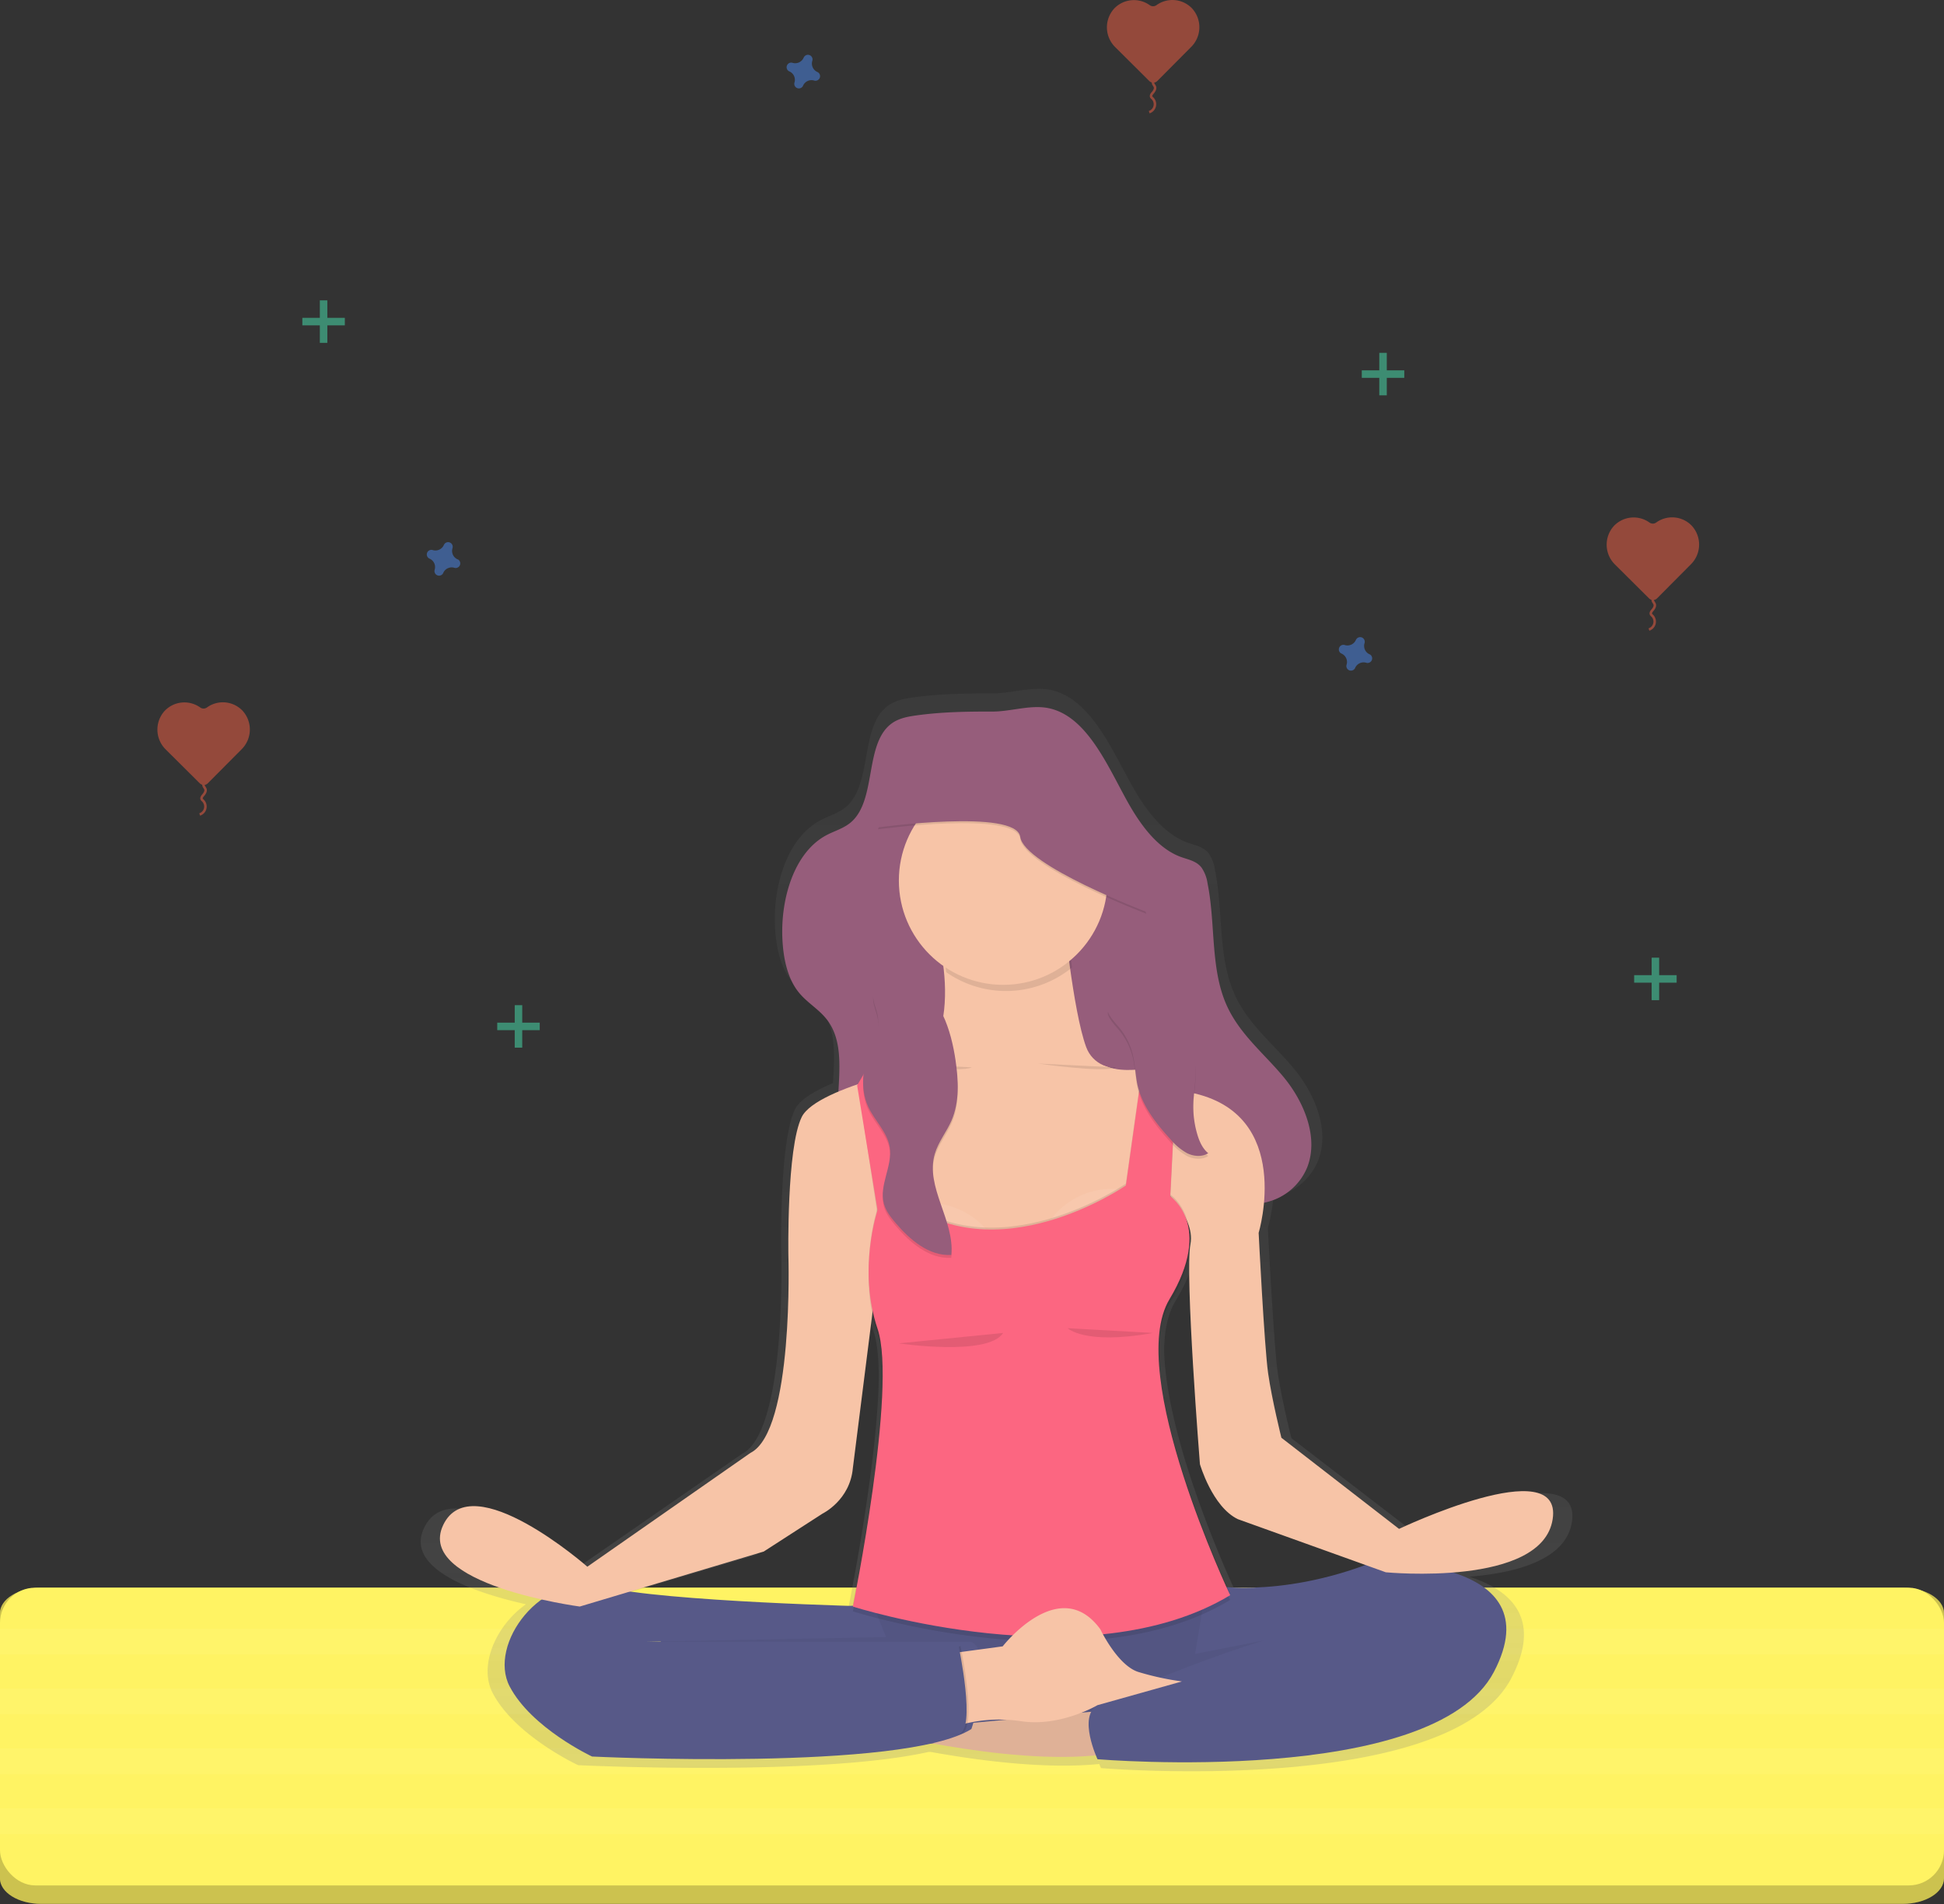 <svg id="46e57871-9956-42ae-80ad-44debb9ce8bb" data-name="Layer 1" xmlns="http://www.w3.org/2000/svg" xmlns:xlink="http://www.w3.org/1999/xlink" width="778" height="761.81" viewBox="0 0 778 761.81"><rect x="0" y="0" width="778" height="761.81" fill="#333333" stroke="none"/><defs><linearGradient id="4e52bdea-3ee3-4982-ab0f-41ec51f7690b" x1="593" y1="777.92" x2="593" y2="344.92" gradientUnits="userSpaceOnUse"><stop offset="0" stop-color="gray" stop-opacity="0.25"/><stop offset="0.54" stop-color="gray" stop-opacity="0.12"/><stop offset="1" stop-color="gray" stop-opacity="0.1"/></linearGradient></defs><title>Meditation</title><path d="M955.66,704.53h-745c-9.12,0-16.51,4.59-16.51,10.25v106c0,5.66,7.39,10.25,16.51,10.25h745c9.12,0,16.52-4.59,16.52-10.25v-106C972.18,709.12,964.78,704.53,955.66,704.53Z" transform="translate(-194.18 -69.27)" fill="#fff363"/><path d="M955.66,704.53h-745c-9.12,0-16.51,4.59-16.51,10.25v106c0,5.66,7.39,10.25,16.51,10.25h745c9.12,0,16.52-4.59,16.52-10.25v-106C972.18,709.12,964.78,704.53,955.66,704.53Z" transform="translate(-194.18 -69.27)" opacity="0.2"/><rect y="635.26" width="778" height="119.12" rx="14.09" ry="14.09" fill="#fff363"/><rect y="651.69" width="778" height="10.27" fill="#fff" opacity="0.05"/><rect y="675.65" width="778" height="10.27" fill="#fff" opacity="0.05"/><rect y="699.61" width="778" height="10.27" fill="#fff" opacity="0.05"/><rect y="723.57" width="778" height="10.27" fill="#fff" opacity="0.05"/><g opacity="0.5"><path d="M854.32,278.35a10.9,10.9,0,0,0-14.21,1.32,11.13,11.13,0,0,0,.44,15.51l13.58,13.5a2.27,2.27,0,0,0,3.21,0l13.5-13.58a11.13,11.13,0,0,0,.36-15.51A10.88,10.88,0,0,0,857,278.34,2.3,2.3,0,0,1,854.32,278.35Z" transform="translate(-194.18 -69.27)" fill="#f55f44"/><path d="M855.83,308.15a2,2,0,0,0,0,1.89,9.77,9.77,0,0,1,.53.88c.35.87-.26,1.82-.88,2.53-.39.45-.82,1.05-.57,1.6a2.07,2.07,0,0,0,.46.52,3.34,3.34,0,0,1-1.27,5.58" transform="translate(-194.18 -69.27)" fill="none" stroke="#f55f44" stroke-miterlimit="10"/></g><g opacity="0.5"><path d="M274.32,352.35a10.9,10.9,0,0,0-14.21,1.32,11.13,11.13,0,0,0,.44,15.51l13.58,13.5a2.27,2.27,0,0,0,3.21,0l13.5-13.58a11.13,11.13,0,0,0,.36-15.51A10.88,10.88,0,0,0,277,352.34,2.3,2.3,0,0,1,274.32,352.35Z" transform="translate(-194.18 -69.27)" fill="#f55f44"/><path d="M275.83,382.15a2,2,0,0,0,0,1.89,9.77,9.77,0,0,1,.53.88c.35.87-.26,1.82-.88,2.53-.39.45-.82,1.05-.57,1.6a2.07,2.07,0,0,0,.46.52,3.34,3.34,0,0,1-1.27,5.58" transform="translate(-194.18 -69.27)" fill="none" stroke="#f55f44" stroke-miterlimit="10"/></g><g opacity="0.5"><path d="M654.32,71.35a10.9,10.9,0,0,0-14.21,1.32,11.13,11.13,0,0,0,.44,15.51l13.58,13.5a2.27,2.27,0,0,0,3.21,0l13.5-13.58a11.13,11.13,0,0,0,.36-15.51A10.88,10.88,0,0,0,657,71.34,2.3,2.3,0,0,1,654.32,71.35Z" transform="translate(-194.18 -69.27)" fill="#f55f44"/><path d="M655.83,101.15a2,2,0,0,0,0,1.89,9.77,9.77,0,0,1,.53.88c.35.87-.26,1.82-.88,2.53-.39.45-.82,1-.57,1.6a2.07,2.07,0,0,0,.46.52,3.34,3.34,0,0,1-1.27,5.58" transform="translate(-194.18 -69.27)" fill="none" stroke="#f55f44" stroke-miterlimit="10"/></g><g opacity="0.5"><rect x="552" y="141.18" width="3" height="17" fill="#47e6b1"/><rect x="746.18" y="210.44" width="3" height="17" transform="translate(772.44 -598) rotate(90)" fill="#47e6b1"/></g><g opacity="0.5"><rect x="206" y="402.18" width="3" height="17" fill="#47e6b1"/><rect x="400.18" y="471.44" width="3" height="17" transform="translate(687.44 9) rotate(90)" fill="#47e6b1"/></g><g opacity="0.5"><rect x="128" y="120.18" width="3" height="17" fill="#47e6b1"/><rect x="322.18" y="189.44" width="3" height="17" transform="translate(327.44 -195) rotate(90)" fill="#47e6b1"/></g><g opacity="0.5"><rect x="661" y="383.18" width="3" height="17" fill="#47e6b1"/><rect x="855.18" y="452.44" width="3" height="17" transform="translate(1123.44 -465) rotate(90)" fill="#47e6b1"/></g><path d="M742.27,331.06a3.68,3.68,0,0,1-2-4.44,1.19,1.19,0,0,0,.08-.41h0A1.84,1.84,0,0,0,737,325h0a2.08,2.08,0,0,0-.2.36,3.68,3.68,0,0,1-4.44,2,1.86,1.86,0,0,0-.41-.08h0a1.84,1.84,0,0,0-1.22,3.31h0a1.82,1.82,0,0,0,.36.2,3.67,3.67,0,0,1,2,4.44,2,2,0,0,0-.08.41h0a1.84,1.84,0,0,0,3.31,1.22h0a1.58,1.58,0,0,0,.2-.36,3.69,3.69,0,0,1,4.45-2.05,1.77,1.77,0,0,0,.4.08h0a1.84,1.84,0,0,0,1.22-3.31h0A1.58,1.58,0,0,0,742.27,331.06Z" transform="translate(-194.18 -69.27)" fill="#4d8af0" opacity="0.5"/><path d="M377.27,293.06a3.68,3.68,0,0,1-2-4.44,1.19,1.19,0,0,0,.08-.41h0A1.84,1.84,0,0,0,372,287h0a2.08,2.08,0,0,0-.2.36,3.68,3.68,0,0,1-4.44,2,1.86,1.86,0,0,0-.41-.08h0a1.84,1.84,0,0,0-1.22,3.31h0a1.82,1.82,0,0,0,.36.2,3.67,3.67,0,0,1,2.05,4.44,2,2,0,0,0-.08.41h0a1.84,1.84,0,0,0,3.31,1.22h0a1.58,1.58,0,0,0,.2-.36,3.69,3.69,0,0,1,4.45-2.05,1.77,1.77,0,0,0,.4.08h0a1.84,1.84,0,0,0,1.22-3.31h0A1.58,1.58,0,0,0,377.27,293.06Z" transform="translate(-194.18 -69.27)" fill="#4d8af0" opacity="0.5"/><path d="M521.27,98.06a3.68,3.68,0,0,1-2-4.44,1.19,1.19,0,0,0,.08-.41h0A1.84,1.84,0,0,0,516,92h0a2.08,2.08,0,0,0-.2.36,3.68,3.68,0,0,1-4.44,2.05,1.86,1.86,0,0,0-.41-.08h0a1.84,1.84,0,0,0-1.22,3.31h0a1.82,1.82,0,0,0,.36.2,3.67,3.67,0,0,1,2.05,4.44,2,2,0,0,0-.08.41h0a1.84,1.84,0,0,0,3.31,1.22h0a1.58,1.58,0,0,0,.2-.36,3.69,3.69,0,0,1,4.45-2.05,1.77,1.77,0,0,0,.4.08h0a1.84,1.84,0,0,0,1.22-3.31h0A1.58,1.58,0,0,0,521.27,98.06Z" transform="translate(-194.18 -69.27)" fill="#4d8af0" opacity="0.5"/><path d="M759.66,682.08,711,644.71s-3.92-15.56-5.49-26.46-3.93-57.6-3.93-57.6a67.73,67.73,0,0,0,2.21-12.36c.48-.1,1-.22,1.45-.35a24.25,24.25,0,0,0,16.39-14.13c5-12.44-1.46-27.14-9.64-37s-18.48-17.78-23.86-30c-6.64-15.05-4.37-33.26-7.76-49.74a15.05,15.05,0,0,0-2.5-6.43c-2.11-2.61-5.4-3.17-8.33-4.21-9.28-3.3-16.24-12.31-21.67-21.72-8.79-15.25-17.89-38.45-36-39.77-6.73-.49-13.75,1.78-20.56,1.76-10.55,0-21,.13-31.46,1.58-3.74.51-7.61,1.21-10.73,3.67-10.71,8.48-5.86,30.87-16.18,40-3.07,2.7-7,3.68-10.47,5.54-13.08,7-18.89,25.67-18.12,42.46.37,7.88,2,16.07,6.65,21.82,3.69,4.6,8.93,7.24,12.37,12.1,5.53,7.82,4.78,18.21,4.18,28.77-7.4,3.1-13.34,6.66-15.21,10.49C506,526,506.82,570,506.82,570s2.35,72-15.71,81l-67.52,46.7s-47.9-41.64-59.68-17.12c-8.05,16.77,21.35,26.26,40.75,30.58-12.23,8.68-19,24.72-13.27,35.58,9,17.13,34.16,28.8,34.16,28.8s95.95,4.63,140.3-5.31h.73c18.83,3.41,45.85,7,67.52,4.84.42,1,.71,1.64.71,1.64s139,11.68,164.11-35.8c12.88-24.36-.56-35.6-16.72-40.78,18.09-1.44,38.69-6.5,41.06-21.89C827.58,650.16,759.66,682.08,759.66,682.08Zm-14,14.89c-25.44,9.26-46.08,9.78-57.08,9.09-5.4-11.78-27.92-62.79-28.51-96.94.15-7.62,1.5-14.28,4.55-19.28,6.54-10.77,8.48-19.22,8.26-25.63,0-.47,0-.94,0-1.4a26.17,26.17,0,0,0-.56-5.83,15.34,15.34,0,0,1,.92,8.34c-2.35,12.06,3.93,90.29,3.93,90.29s5.1,17.52,15.7,22.57Zm-249.08-5.55L521,675.85s11.39-5.45,12.57-18.68l8.05-63.23a64.44,64.44,0,0,0,2.15,8c1.42,4.15,2,10.23,2.12,17.47-.31,35.29-12.32,93.84-12.32,93.84l.14,0c0,.17-.06.31-.08.42l-.85.05c-19.75-.6-65.78-2.32-91.54-5.89ZM454,728.27v.12h-6Z" transform="translate(-194.18 -69.27)" fill="url(#4e52bdea-3ee3-4982-ab0f-41ec51f7690b)"/><path d="M646,391.06c5.24,9.18,12,18,21,21.17,2.83,1,6,1.57,8,4.12a14.74,14.74,0,0,1,2.43,6.27c3.27,16.06,1.08,33.81,7.5,48.5,5.2,11.89,15.15,19.63,23.06,29.22s14.11,23.93,9.32,36.05a23.53,23.53,0,0,1-15.85,13.78c-6.62,1.8-13.53,1.05-20.25-.14-8.86-1.57-17.88-4-25.26-10-12.77-10.38-18.17-29-24.85-45.57-3.14-7.76-7.31-15.89-14.21-18.66-7.9-3.18-16.79,2.13-21.92,9.92s-7.4,17.58-9.89,27c-2.8,10.64-6.34,21.68-13.71,28.64a23.07,23.07,0,0,1-24.64,4.92c-8.2-3.41-14.68-12.06-16.57-22.09-2.9-15.45,4.06-34-4.49-46.22-3.32-4.73-8.39-7.31-11.95-11.79-4.45-5.61-6.07-13.6-6.42-21.27-.75-16.38,4.86-34.63,17.51-41.41,3.38-1.81,7.15-2.76,10.12-5.4,10-8.89,5.28-30.72,15.63-39,3-2.41,6.76-3.08,10.38-3.59,10.14-1.4,20.21-1.56,30.4-1.53,6.59,0,13.38-2.2,19.88-1.72C628.72,353.57,637.51,376.19,646,391.06Z" transform="translate(-194.18 -69.27)" fill="#965d7b"/><polygon points="264.1 652.85 267.93 698.22 535.82 696.62 530.71 647.09 440.14 636.55 281.32 646.14 264.1 652.85" fill="#575988"/><polygon points="264.1 652.85 267.93 698.22 535.82 696.62 530.71 647.09 440.14 636.55 281.32 646.14 264.1 652.85" opacity="0.05"/><path d="M634.55,753.82l-89.18,8.35s61.1,15.56,96.77,8Z" transform="translate(-194.18 -69.27)" fill="#f7c4a7"/><path d="M634.55,753.82l-89.18,8.35s61.1,15.56,96.77,8Z" transform="translate(-194.18 -69.27)" opacity="0.1"/><path d="M566.62,434.29s17.46,45.92-8.35,66.41-4.55,77.8-4.55,77.8l99.43-4.56s9.86-64.51,4.55-78.17c0,0-23.53,6.83-28.84-7.59s-9.11-53.89-9.11-53.89Z" transform="translate(-194.18 -69.27)" fill="#f7c4a7"/><path d="M543.85,712.08s-83.87-1.9-108.53-8S389.4,727.26,398.13,744s33,28.08,33,28.08,124.86,6.07,151.8-11c0,0,10.25-29.22,0-34.91H452.77l96-1.9Z" transform="translate(-194.18 -69.27)" fill="#575988"/><path d="M677.05,703.35s28.09,6.07,66.79-9.11c0,0,72.49-2.27,48.2,44s-158.63,34.92-158.63,34.92-8-17.08,0-21.63,77.42-33.78,99.05-32.26l-60,11.76Z" transform="translate(-194.18 -69.27)" fill="#575988"/><path d="M623.19,456.38c-1.45-10.81-2.3-19.62-2.3-19.62H567.76a103.51,103.51,0,0,1,5.08,21.48,41.75,41.75,0,0,0,50.35-1.86Z" transform="translate(-194.18 -69.27)" opacity="0.1"/><circle cx="401.47" cy="352.31" r="41.74" fill="#f7c4a7"/><path d="M571.17,494.25s-50.09,9.49-56.16,22-5.31,55.41-5.31,55.41,2.27,70.2-15.18,78.93l-65.28,45.54s-46.29-40.6-57.68-16.7,54.65,32.64,54.65,32.64l73.62-22,23.53-15.18s11-5.31,12.14-18.22l9.87-78.17,39.47-11.39h63.75l8.54-24.38s15.75,12.62,13.47,24.38,3.8,88,3.8,88,4.93,17.07,15.18,22l59.2,21.25s62.61,6.07,66.79-21.25S754.09,681,754.09,681L707,644.53s-3.79-15.18-5.31-25.81-3.79-56.16-3.79-56.16,14.42-47.82-27.33-56.16l-53.89-16.7Z" transform="translate(-194.18 -69.27)" fill="#f7c4a7"/><path d="M537.59,503.93l7.78,51.42s-8,23.91,0,47.44S535.5,714,535.5,714s93.74,30,151-4.56c0,0-42.12-88.8-24.29-118.4s.3-41.18.3-41.18l2.74-54.45-12.9-3.8-7.59,53.89s-52.37,36.43-91.08,4.56l-8.35-58.45Z" transform="translate(-194.18 -69.27)" opacity="0.1"/><path d="M591.73,565a30.75,30.75,0,0,0-39.8-11.19C564.64,563.36,578.66,565.91,591.73,565Z" transform="translate(-194.18 -69.27)" fill="#fff" opacity="0.07"/><path d="M613.24,559.35A30.7,30.7,0,0,1,653,548.16C640.32,557.67,626.31,560.21,613.24,559.35Z" transform="translate(-194.18 -69.27)" fill="#fff" opacity="0.07"/><path d="M537.59,503.93l7.78,48.76s-8,23.91,0,47.44-9.87,111.19-9.87,111.19,93.74,30,151-4.55c0,0-42.12-88.8-24.29-118.4s.3-41.18.3-41.18l2.74-54.46-12.9-3.79-7.59,53.89s-52.37,36.43-91.08,4.55l-8.35-58.44Z" transform="translate(-194.18 -69.27)" opacity="0.1"/><path d="M537.21,503.55l8.16,49.9s-8,23.91,0,47.44-9.87,111.19-9.87,111.19,93.74,30,151-4.55c0,0-42.12-88.81-24.29-118.41s.3-41.17.3-41.17l2.74-54.46-12.9-3.79-7.59,53.89s-52.37,36.43-91.08,4.55l-8.35-58.44Z" transform="translate(-194.18 -69.27)" fill="#fc6681"/><path d="M575.73,730.67,595.46,728s22.77-29.22,39.09-6.83c0,0,6.83,14.42,15.18,17.07a112.12,112.12,0,0,0,17.46,3.8l-33.78,9.49s-14.8,8.73-30.36,6.45a58.87,58.87,0,0,0-27.32,2.28Z" transform="translate(-194.18 -69.27)" fill="#f7c4a7"/><path d="M553.91,606.77s35.67,5.31,41.74-4.17" transform="translate(-194.18 -69.27)" opacity="0.1"/><path d="M621.46,600.7s6.83,6.83,34.15,1.9" transform="translate(-194.18 -69.27)" opacity="0.1"/><path d="M552,494.82s26.19,3.8,31.12,1.52" transform="translate(-194.18 -69.27)" opacity="0.1"/><path d="M609.69,494.82s26.19,3.8,31.12,1.52" transform="translate(-194.18 -69.27)" opacity="0.1"/><path d="M578.57,727.83s7.22,34,0,35.2-17.45-5.6-17.45-6.36,4.55-22.39,4.55-22.39Z" transform="translate(-194.18 -69.27)" opacity="0.1"/><path d="M577.82,727.83s7.21,34,0,35.2-17.46-5.6-17.46-6.36,4.55-22.39,4.55-22.39Z" transform="translate(-194.18 -69.27)" fill="#575988"/><path d="M542.59,489.84c-3.19,7.39-4.32,16.11-.94,23.41,2.58,5.57,7.63,10.08,8.6,16.14,1.22,7.61-4.42,15.33-2.31,22.74.8,2.83,2.67,5.23,4.57,7.48,5.78,6.83,13.46,13.45,22.38,12.92,1.42-13.78-10.5-27.15-6.6-40.44,1.4-4.76,4.68-8.72,6.66-13.26,3.29-7.53,2.82-16.13,1.63-24.26-1.73-11.8-6.11-26.26-17.81-31.78-5.37-2.54-13-2.73-14.91,4.17-1.05,3.68,1.4,7.14,1.73,10.74C546,482.27,544.36,485.74,542.59,489.84Z" transform="translate(-194.18 -69.27)" opacity="0.1"/><path d="M542.59,488.71c-3.19,7.39-4.32,16.1-.94,23.41,2.58,5.56,7.63,10.08,8.6,16.13,1.22,7.61-4.42,15.33-2.31,22.74.8,2.83,2.67,5.24,4.57,7.49,5.78,6.82,13.46,13.44,22.38,12.91,1.42-13.78-10.5-27.15-6.6-40.44,1.4-4.76,4.68-8.72,6.66-13.26,3.29-7.53,2.82-16.13,1.63-24.26-1.73-11.8-6.11-26.26-17.81-31.78-5.37-2.54-13-2.72-14.91,4.17-1.05,3.68,1.4,7.14,1.73,10.74C546,481.13,544.36,484.6,542.59,488.71Z" transform="translate(-194.18 -69.27)" fill="#965d7b"/><path d="M545.56,401.09s55.4-7.59,56.92,3.79,50.48,30,50.48,30l-12.15-30-22.39-37.19s-41-3-42.88,0S552,380.59,552,380.59Z" transform="translate(-194.18 -69.27)" opacity="0.1"/><path d="M545.56,400.33s55.4-7.59,56.92,3.79,50.48,30,50.48,30l-12.15-30-22.39-37.19s-41-3-42.88,0S552,379.83,552,379.83Z" transform="translate(-194.18 -69.27)" fill="#965d7b"/><path d="M642,481.42a27,27,0,0,1,5.56,11.13c.92,3.92,1,8,1.83,11.92,1.86,8.35,7.39,15.37,13.15,21.69a23.67,23.67,0,0,0,6.73,5.66c2.64,1.3,6,1.57,8.44,0-2.32-1.91-3.58-4.82-4.41-7.7a39.45,39.45,0,0,1-1.54-12.41c.25-7,2.3-14.39-.61-20.77-1.68-3.69-4.81-6.49-8-9a43.09,43.09,0,0,0-7.14-4.69c-4.72-2.35-10.12-3.38-15.33-3.9C633.9,472.66,639.83,478.86,642,481.42Z" transform="translate(-194.18 -69.27)" opacity="0.1"/><path d="M642,480.29a26.85,26.85,0,0,1,5.56,11.12c.92,3.92,1,8,1.83,11.92,1.86,8.35,7.39,15.37,13.15,21.69a23.67,23.67,0,0,0,6.73,5.66c2.64,1.3,6,1.57,8.44,0-2.32-1.91-3.58-4.81-4.41-7.7a39.45,39.45,0,0,1-1.54-12.41c.25-7,2.3-14.39-.61-20.77-1.68-3.68-4.81-6.48-8-9a42.52,42.52,0,0,0-7.14-4.7c-4.72-2.35-10.12-3.38-15.33-3.9C633.9,471.52,639.83,477.72,642,480.29Z" transform="translate(-194.18 -69.27)" fill="#965d7b"/></svg>